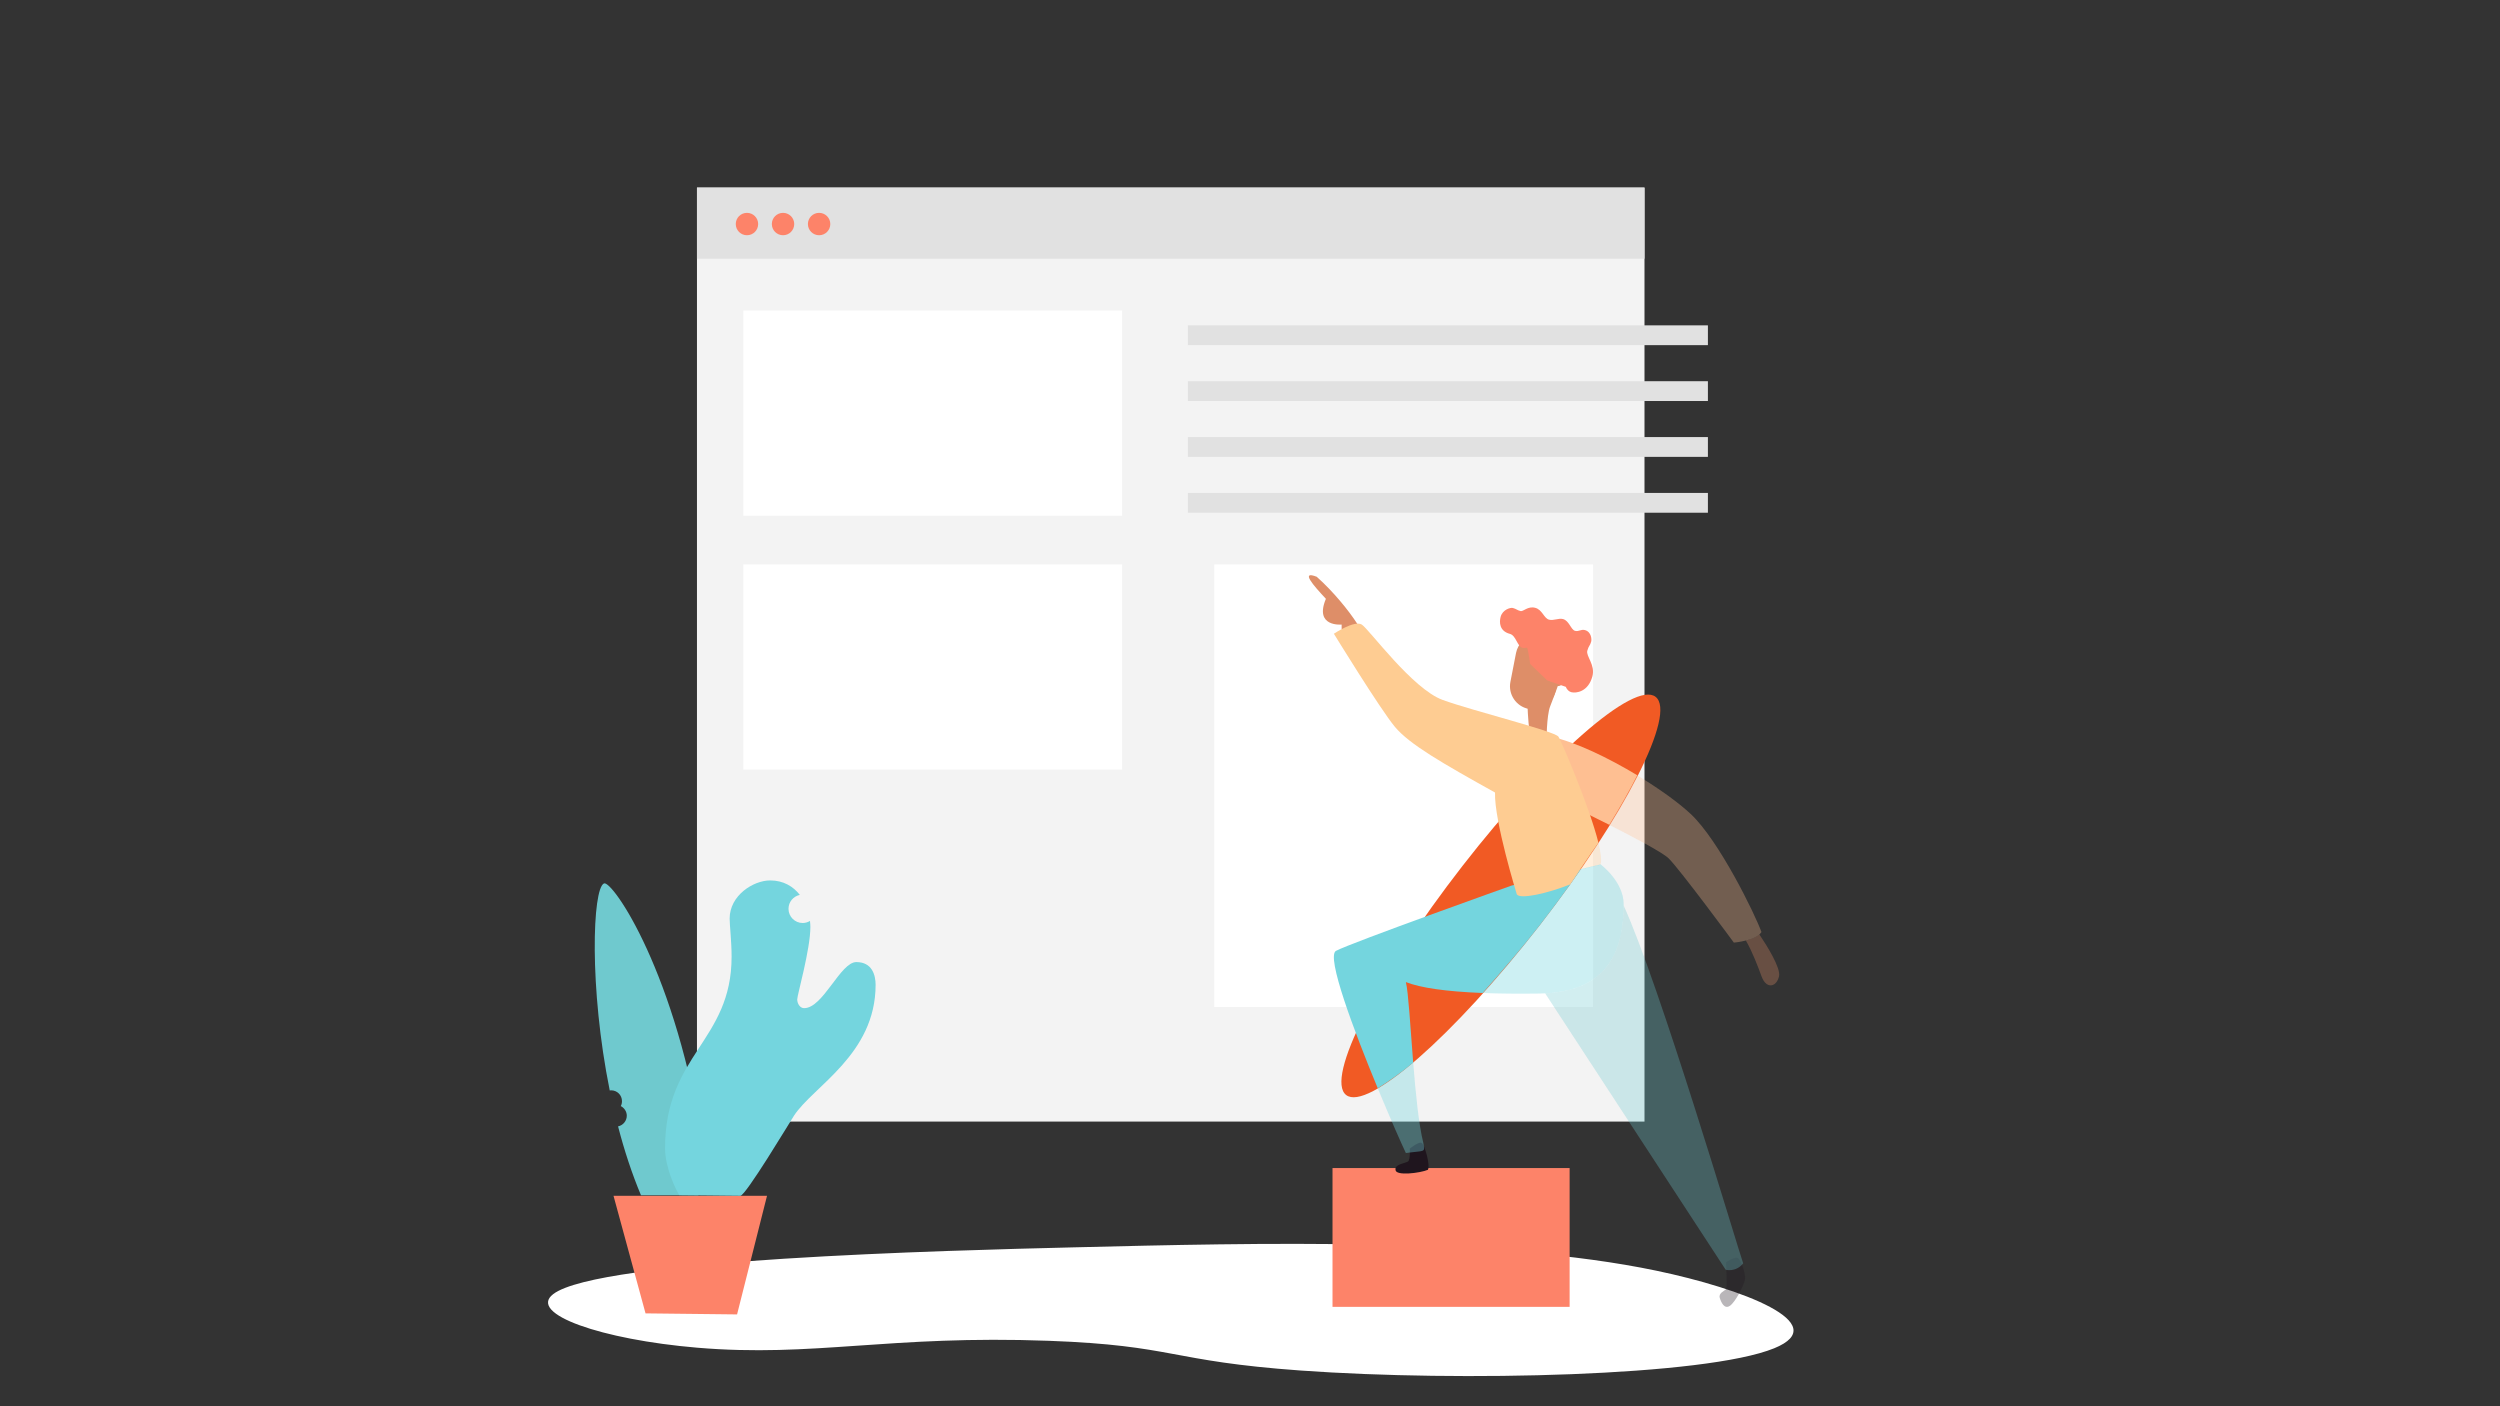 <?xml version="1.0" encoding="utf-8"?>
<!-- Generator: Adobe Illustrator 23.0.0, SVG Export Plug-In . SVG Version: 6.00 Build 0)  -->
<svg version="1.1" xmlns="http://www.w3.org/2000/svg" xmlns:xlink="http://www.w3.org/1999/xlink" x="0px" y="0px"
	 viewBox="0 0 1920 1080" style="enable-background:new 0 0 1920 1080;" xml:space="preserve">
<rect x="0" y="0" width="1920" height="1080" fill="#333333" stroke="none"/>
<style type="text/css">
	.st0{display:none;}
	.st1{display:inline;fill:#DE8E68;}
	.st2{display:inline;fill:#6FC9CE;}
	.st3{display:inline;fill:#FEBF92;}
	.st4{display:inline;fill:#FED892;}
	.st5{display:inline;fill:none;stroke:#000000;stroke-width:0.95;stroke-miterlimit:10;}
	.st6{display:inline;fill:none;stroke:#000000;stroke-width:1.075;stroke-linecap:round;stroke-miterlimit:10;}
	.st7{display:inline;fill:#74D5DE;}
	.st8{display:inline;}
	.st9{display:inline;fill:#FECC92;}
	.st10{display:inline;fill:#D38466;}
	.st11{display:inline;fill:#FD8369;}
	.st12{fill:#FFFFFF;}
	.st13{fill:#F3F3F3;}
	.st14{fill:#E1E1E1;}
	.st15{fill:#FD8369;}
	.st16{fill:#6FC9CE;}
	.st17{fill:#74D5DE;}
	.st18{fill:#F15A24;}
	.st19{fill:#DE8E68;}
	.st20{fill:#1F151E;}
	.st21{opacity:0.31;fill:#1F151E;}
	.st22{fill:#FEBF92;}
	.st23{opacity:0.31;}
	.st24{opacity:0.31;fill:#DE8E68;}
	.st25{opacity:0.36;}
	.st26{opacity:0.31;fill:#6FC9CE;}
	.st27{fill:#FECC92;}
</style>
<g id="Camada_1">
	<g id="Foreground" class="st0">
		<rect x="968.09" y="810.2" class="st1" width="15.3" height="23.2"/>
		<rect x="1148.39" y="908.2" class="st1" width="15.3" height="23.2"/>
		<path class="st2" d="M1080.39,595.5c-18.5,0-101.1,82.1-108.3,95.9c-7.2,13.8-5.1,121.9-5.1,121.9l17.8,3.4l28.9-100.7
			c12.6-1.5,65.6-12.9,93-35c27.4-22.2-2.6-71.7-2.6-71.7L1080.39,595.5z"/>
		<path class="st1" d="M1049.49,484c-9.1,8.1-27.3,28.4-28.8,31c-4.6-2.2-52.5-27.4-56.1-29s-11.2-14.3-13.8-14.3
			c-1.5,0-2.9,2.9-2.9,4.9c0,3.4,1.6,6,2.6,7.1c-3.4-0.5-33.4-2.8-33.4-0.8c0,5.2,33.6,12.1,36.2,13.5c2.6,1.4,57.3,52,76.3,52
			c7.4,0,40.1-22.2,40.1-24.6c3.1-2.1,7.9-5.2,7.9-5.2V501l-11.4-8.3C1066.19,492.6,1051.29,482.4,1049.49,484z"/>
		<path class="st3" d="M1048.29,478.2c2-16.2,39.3-53,56.4-36.6c14.9,14.3-12.1,65.4-19,67.4
			C1077.89,509.8,1047.79,489.2,1048.29,478.2z"/>
		<path class="st4" d="M1162.09,444.5c19-8,45.6,36,42.6,52c0,7-39,22-45,18S1143.09,452.5,1162.09,444.5z"/>
		<path class="st5" d="M1079.89,503.6"/>
		<path class="st6" d="M1132.89,394.5"/>
		<path class="st7" d="M1085.49,602.6l62.8,305.5h16.1l5.7-272.5c0-4.7-0.4-34.3-0.4-38.1C1151.49,602.8,1112.69,607,1085.49,602.6z
			"/>
		<polygon class="st8" points="1148.39,931.4 1163.69,931.4 1163.69,948 1121.49,948 		"/>
		<polygon class="st8" points="968.09,833.4 983.39,833.4 983.39,850 941.19,850 		"/>
		<path class="st9" d="M1120.49,421c47,0,63.4,39.1,63.4,51.8c0,12.7-14.7,90.2-14.1,124.7c0.1,5.7-84.3,10.8-95.8,2.5
			C1068.59,596.1,1056.99,421,1120.49,421z"/>
		<path class="st1" d="M1204.69,496.5c13.3,20.4,12.5,67.4,12.5,74.5s-49.6,70.9-53.9,70.9c-2.6-2.6-9.8-10.5-9.8-12.9
			c2.3-4.2,31.8-68.7,37.1-73.3c-2.4-2.9-23.5-36-24.4-41.5C1184.69,511.1,1202.59,503.3,1204.69,496.5z"/>
		<path class="st4" d="M1204.69,496.5c3-16-21.3-62.4-42.6-52c-18.5,9.1-8.4,66-2.4,70C1166.89,517.6,1201.89,507.1,1204.69,496.5z"
			/>
		<path class="st10" d="M1108.49,411.4c-1,3.1-1.5,12.7-0.4,17c0.1,0.2,20,1.7,22.2-1.8c0.1-2.9,4.9-28.7,11.4-36.7
			c0.6-0.9-0.7-3.4-0.7-3.4l-23.1,9.6L1108.49,411.4"/>
		<path class="st11" d="M1138.39,388.7c1.5,2,3.4,2.9,5.1,2.9c3.8,0,12.6-3.5,12.6-16c0-9-8.8-13.6-8.8-17.9c0-4.1,1.1-4.2,1.1-7.6
			c0-1.7-1.7-7.3-7-7.3c-3,0-4.1,2.5-7.1,2.5c-3.3,0-6.3-6.4-11.3-6.4c-3.4,0-6.6,3.2-10.2,3.2c-4.1,0-6.9-6.1-12.6-6.1
			c-5.9,0-8,5.3-10.3,5.3c-2.9,0-3.4-0.8-6.3-0.8c-1.8,0-7.3,3.2-7.3,9c0,4.1,1.7,10.8,10.2,10.8c5,0,7.8,7.9,12.2,7.9
			c1.7,0,3.2-1.4,3.6-0.7c1.7,3,5.2,11.2,5.2,11.2l15.9,8.9L1138.39,388.7z"/>
		<path class="st1" d="M1134.89,384.6c0,1.4-0.5,1.7-2.6,1.7c-1,0-2.4-1.3-2.4-2.7c0-3.3,2.4-4,2.4-8.3c0-7.3-19.1-11.1-25.8-14.9
			l0,0c-2.4,2.4-4.1,5.5-4.8,9l-4.3,22.1c-1.9,9.6,4.4,18.9,13.9,20.8s18.9-4.4,20.8-13.9l0.7-3.8l0,0c0.4,0.1,0.8,0.2,1.1,0.2
			c2.5,0,4.4-2.3,4.4-5.1C1138.49,387.1,1134.89,382.5,1134.89,384.6z"/>
	</g>
</g>
<g id="Camada_2">
	<path class="st12" d="M824.44,957.97c-95.42,2.35-364.46,8.99-399.59,35.92c-19.81,15.19,37.27,34.93,110.56,41.14
		c89.73,7.6,147.32-9.86,270.23-5.29c96.75,3.59,91.82,15.55,193.43,22.84c122.42,8.77,310.74,4.39,363.49-17.09
		c46.38-18.89-24.74-45.84-90.52-59.6C1148.23,949.99,965.36,954.5,824.44,957.97z"/>
	<g>
		<g id="Background">
			<rect x="535.27" y="144.07" class="st13" width="727.7" height="717.3"/>
			<rect x="535.27" y="144.07" class="st14" width="727.7" height="54.6"/>
			<circle class="st15" cx="573.67" cy="172.07" r="8.6"/>
			<circle class="st15" cx="601.37" cy="172.07" r="8.6"/>
			<circle class="st15" cx="629.07" cy="172.07" r="8.6"/>
			<rect x="570.87" y="238.47" class="st12" width="290.9" height="157.6"/>
			<rect x="570.87" y="433.47" class="st12" width="290.9" height="157.6"/>
			<rect x="932.57" y="433.47" class="st12" width="290.9" height="339.9"/>
			<rect x="912.27" y="249.87" class="st14" width="399.4" height="15.2"/>
			<rect x="912.27" y="292.77" class="st14" width="399.4" height="15.2"/>
			<rect x="912.27" y="335.67" class="st14" width="399.4" height="15.2"/>
			<rect x="912.27" y="378.57" class="st14" width="399.4" height="15.2"/>
		</g>
		<rect x="1023.37" y="897.07" class="st15" width="182.1" height="106.6"/>
		<polygon class="st15" points="566.07,1009.47 495.77,1008.67 471.17,918.37 589.07,918.37 		"/>
		<path class="st16" d="M540.17,882.97c-20.3-135.9-70-207.2-76.3-204.5c-8.9,3.9-11.5,80.2,4.4,159c0.4,0,0.7-0.1,1.1-0.1
			c4.6,0,8.3,3.7,8.3,8.3c0,1.4-0.3,2.7-0.9,3.8c2.7,1.4,4.6,4.2,4.6,7.4c0,4-2.9,7.4-6.7,8.2c4.7,18.2,10.6,36.2,17.6,52.9
			c3.6,0,44,0,44,0S543.17,902.77,540.17,882.97z"/>
		<path class="st17" d="M657.67,738.87c-12.3,0-25.5,35.4-40.1,35.4c-3.2,0-5.3-3.5-5.3-6.8c0-3.2,10.1-38.4,10.1-55.5
			c0-1.5-0.1-3.1-0.3-4.7c-1.6,1-3.6,1.6-5.6,1.6c-6,0-10.9-4.9-10.9-10.9c0-5.3,3.7-9.6,8.7-10.7c-5.1-6.5-12.6-11.1-22.8-11.1
			c-12.9,0-31.1,11.5-31.1,29.3c0,5,1.5,17.7,1.5,29.2c0,65.2-51.1,75-51.1,147.2c0,15.2,8.4,31.9,10.9,36c0,0,42.8,0.5,46.9,0.5
			c4.1,0,37.4-55.6,41.2-61.5c14.5-22.4,62.7-47,62.7-100.5C672.47,748.87,669.77,738.87,657.67,738.87z"/>
		<g>
			
				<ellipse transform="matrix(0.614 -0.79 0.79 0.614 -98.44 1175.502)" class="st18" cx="1151.99" cy="688.34" rx="193.54" ry="37.39"/>
			<path class="st19" d="M1197.5,516.73c0,1.4-0.5,1.7-2.6,1.7c-1,0-2.4-1.3-2.4-2.7c0-3.3,2.4-4,2.4-8.3c0-7.3-19.1-11.1-25.8-14.9
				l0,0c-2.4,2.4-4.1,5.5-4.8,9l-4.3,22.1c-1.9,9.6,4.4,18.9,13.9,20.8c9.5,1.9,18.9-4.4,20.8-13.9l0.7-3.8l0,0
				c0.4,0.1,0.8,0.2,1.1,0.2c2.5,0,4.4-2.3,4.4-5.1C1201.1,519.23,1197.5,514.63,1197.5,516.73z"/>
			<path class="st15" d="M1202.52,527.48c0.94,2.32,2.55,3.67,4.19,4.11c3.67,0.97,13.08-0.17,16.27-12.25
				c2.3-8.7-5.04-15.4-3.94-19.55c1.05-3.96,2.14-3.78,3-7.07c0.43-1.64,0.22-7.49-4.91-8.84c-2.9-0.77-4.6,1.37-7.5,0.61
				c-3.19-0.84-4.46-7.8-9.29-9.07c-3.29-0.87-7.2,1.41-10.68,0.49c-3.96-1.05-5.11-7.66-10.63-9.11c-5.7-1.51-9.09,3.08-11.31,2.5
				c-2.8-0.74-3.08-1.64-5.89-2.38c-1.74-0.46-7.87,1.23-9.36,6.84c-1.05,3.96-1.11,10.88,7.11,13.05
				c4.83,1.28,5.53,9.63,9.78,10.75c1.64,0.43,3.45-0.54,3.66,0.24c0.88,3.33,2.17,12.16,2.17,12.16l13.1,12.66L1202.52,527.48z"/>
			<path class="st20" d="M1082.71,882.18c0,0,0.53,8.65-1.41,9.88c-1.94,1.24-10.41,2.12-9.53,6.35c-0.06,4.94,18.92,2.51,24.88,0
				c1.94-3.71-2.47-18.71-4.59-20.47S1082.71,882.18,1082.71,882.18z"/>
			<path class="st21" d="M1325.53,969.36c0,0,1.24,19.59,0,20.82c-1.24,1.24-5.82,3-4.76,6.53c1.06,3.53,3.53,9,7.76,6.18
				c4.24-2.82,10.94-15.88,11.65-20.29c0.71-4.41-3.18-14.82-5.29-16.41C1332.76,964.6,1325.53,969.36,1325.53,969.36z"/>
			<path class="st19" d="M1187.71,570.01c0,0,0-20.47,2.82-27.53c2.82-7.06,6.35-16.94,6.35-16.94l-24,5.65c0,0,0,30.71,4.24,42.18
				C1181.35,584.83,1187.71,570.01,1187.71,570.01z"/>
			<path class="st19" d="M1030.38,483.18v-3.52c0,0-21.26,2.11-12.09-19.77c-9.88-10.59-19.76-21.88-7.06-16.94
				c12.71,11.29,24.71,26.1,31.06,35.99C1048.65,488.83,1030.38,483.18,1030.38,483.18z"/>
			<path class="st22" d="M1235.94,633.45c8.41-13.65,15.63-26.46,21.47-38.05c0,0,0,0,0,0c-22.33-13.47-47.6-25.61-66.17-29.64
				c-32.47-7.05,17.65,54.36,17.65,54.36S1221.3,626.08,1235.94,633.45C1235.94,633.45,1235.94,633.45,1235.94,633.45z"/>
			<g class="st23">
				<path class="st22" d="M1298.44,625.11c-9.36-8.76-24.42-19.59-41.12-29.67c-5.84,11.59-13.05,24.39-21.47,38.05
					c18.65,9.39,40.9,21.09,45.65,25.71c8.47,8.26,50.12,64.73,50.12,64.73s16.94-1.44,21.18-8.13
					C1347.85,702.11,1320.32,645.58,1298.44,625.11z"/>
			</g>
			<path class="st24" d="M1351.2,717.63c-2.54,2.25-6.61,3.73-10.38,4.7c4.81,8.15,9.42,20.26,12.06,27.53
				c3.53,9.74,11.29,8.62,13.41,0C1367.82,743.64,1357.22,726.62,1351.2,717.63z"/>
			<path class="st17" d="M1085.33,816.05c-2.21-27.73-3.71-54.34-5.63-61.81c11.23,4.4,30.58,7.26,58.97,8.38
				c13.42-15.06,30.09-34.37,43.27-51.34c11.53-14.84,22.27-29.5,32.05-43.65l15.46-3.67c-0.06-0.05-0.1-0.08-0.1-0.08l-68.47,16.24
				c0,0-122.82,43.76-134.82,50.12c-7.82,4.14,13.72,61.3,32.03,105.52C1065.73,831.08,1076.13,823.85,1085.33,816.05z"/>
			<g class="st25">
				<path class="st17" d="M1229.35,663.89l-15.79,3.74c-9.78,14.16-20.52,28.82-32.05,43.65c-14.41,18.54-28.85,35.81-42.8,51.34
					c12.63,0.5,27.05,0.65,43.34,0.43c52.94-0.71,64.94-32.81,64.94-68.59C1247,677.03,1229.35,663.89,1229.35,663.89z"/>
				<path class="st17" d="M1085.31,815.71c-10.15,8.66-19.34,15.47-27.2,20.1c9.79,23.64,18.65,43.58,21.6,49.73
					c14.82-2.12,14.82,0,13.41-7.76C1089.55,863.5,1087.17,839.18,1085.31,815.71z"/>
			</g>
			<path class="st26" d="M1246.99,695.52c-0.23,34.29-11.79,64.93-60.3,67.39l138.66,212.28c0,0,7.76,2.12,13.41-4.94
				C1333.92,956.31,1274.45,755.62,1246.99,695.52z"/>
			<path class="st27" d="M1213.56,667.64c4.51-6.4,13.92-20.59,14.01-20.5c-6.87-27.65-28.47-78.04-30.68-81.38
				c-2.82-4.25-65.65-19.75-88.94-28.22c-23.29-8.47-56.47-54.35-62.12-57.88c-5.65-3.52-21.41,7.05-21.41,7.05
				s35.53,57.88,46.82,71.45c11.29,13.56,36.71,28.08,76.94,50.5c-0.71,21.71,16.74,78.2,16.74,78.2
				c2.41,4.02,23.59-0.69,40.97-7.67C1208.66,675.3,1213.56,667.64,1213.56,667.64z"/>
		</g>
		<g class="st23">
			<path class="st27" d="M1213.56,667.64l15.6-3.74c1.08-2.61,0.26-9.36-1.67-17.06C1223.22,653.31,1218.27,660.91,1213.56,667.64z"
				/>
		</g>
	</g>
</g>
</svg>
